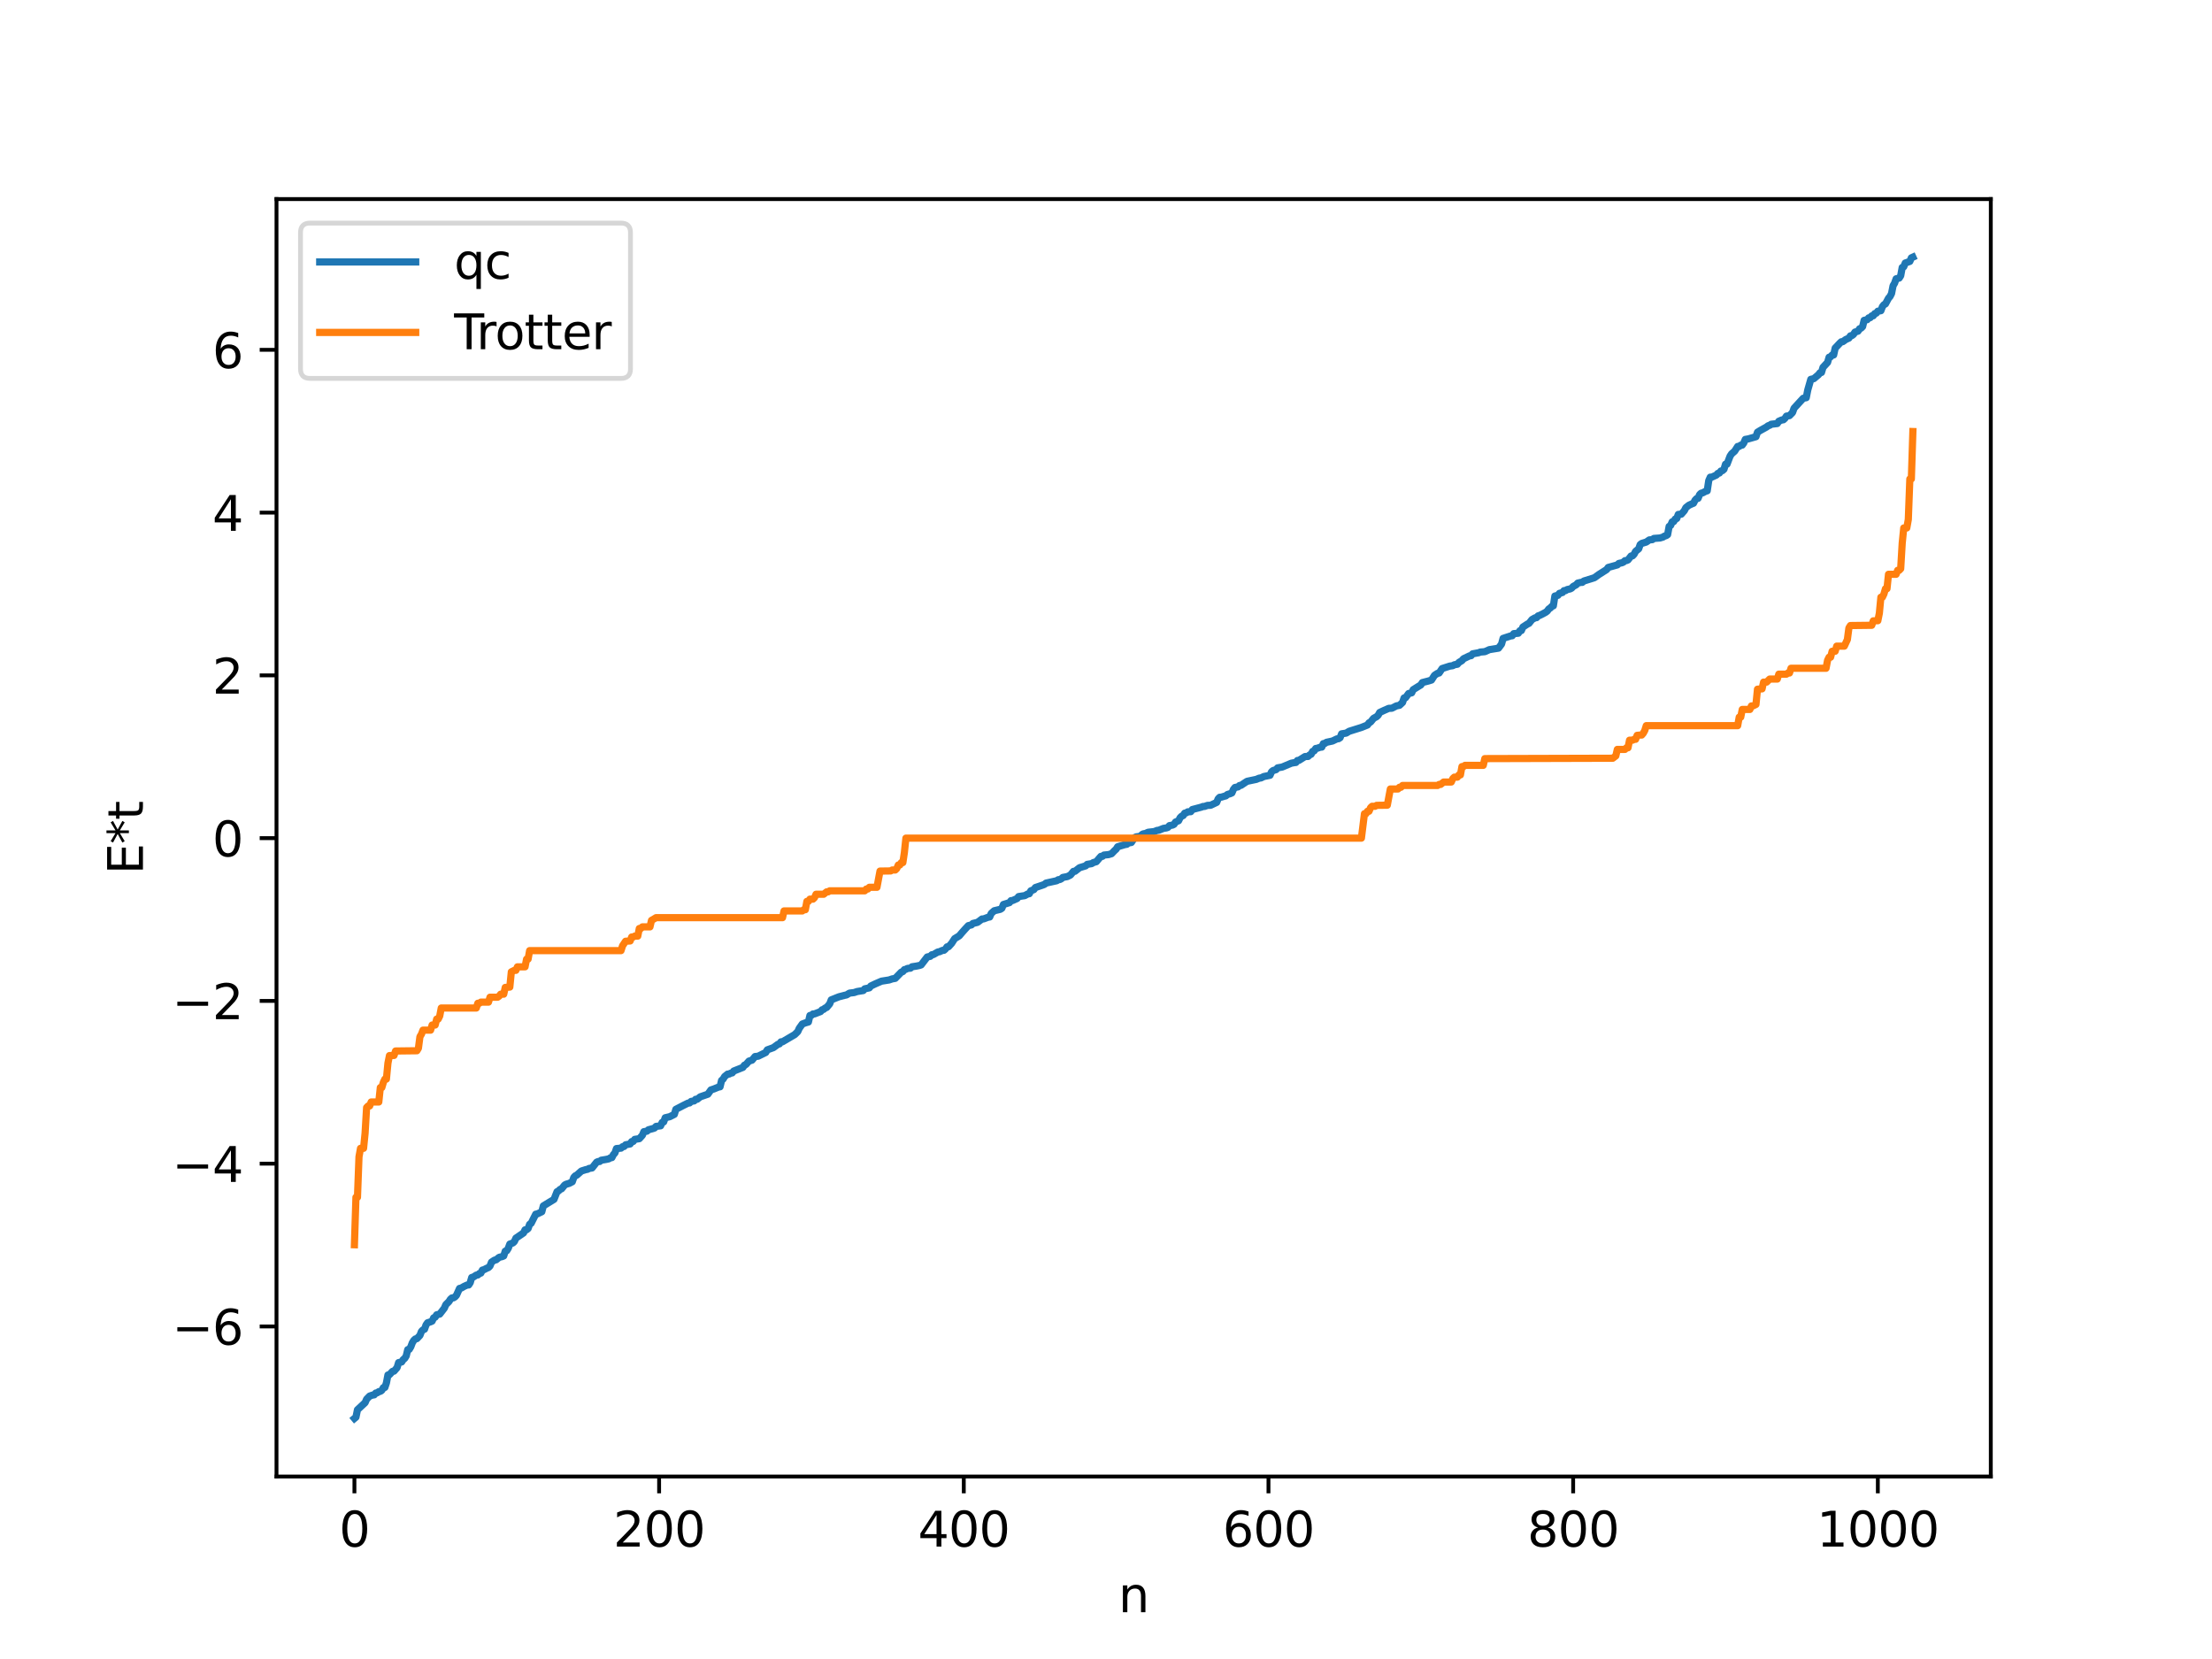 <?xml version="1.0" encoding="utf-8" standalone="no"?>
<!DOCTYPE svg PUBLIC "-//W3C//DTD SVG 1.1//EN"
  "http://www.w3.org/Graphics/SVG/1.1/DTD/svg11.dtd">
<svg xmlns:xlink="http://www.w3.org/1999/xlink" width="460.8pt" height="345.6pt" viewBox="0 0 460.8 345.6" xmlns="http://www.w3.org/2000/svg" version="1.1">
 <defs>
  <style type="text/css">*{stroke-linejoin: round; stroke-linecap: butt}</style>
 </defs>
 <g id="figure_1">
  <g id="patch_1">
   <path d="M 0 345.6 
L 460.8 345.6 
L 460.8 0 
L 0 0 
z
" style="fill: #ffffff"/>
  </g>
  <g id="axes_1">
   <g id="patch_2">
    <path d="M 57.6 307.584 
L 414.72 307.584 
L 414.72 41.472 
L 57.6 41.472 
z
" style="fill: #ffffff"/>
   </g>
   <g id="matplotlib.axis_1">
    <g id="xtick_1">
     <g id="line2d_1">
      <defs>
       <path id="m438f68b314" d="M 0 0 
L 0 3.5 
" style="stroke: #000000; stroke-width: 0.8"/>
      </defs>
      <g>
       <use xlink:href="#m438f68b314" x="73.833" y="307.584" style="stroke: #000000; stroke-width: 0.8"/>
      </g>
     </g>
     <g id="text_1">
      <!-- 0 -->
      <g transform="translate(70.651 322.182) scale(0.1 -0.1)">
       <defs>
        <path id="DejaVuSans-30" d="M 2034 4250 
Q 1547 4250 1301 3770 
Q 1056 3291 1056 2328 
Q 1056 1369 1301 889 
Q 1547 409 2034 409 
Q 2525 409 2770 889 
Q 3016 1369 3016 2328 
Q 3016 3291 2770 3770 
Q 2525 4250 2034 4250 
z
M 2034 4750 
Q 2819 4750 3233 4129 
Q 3647 3509 3647 2328 
Q 3647 1150 3233 529 
Q 2819 -91 2034 -91 
Q 1250 -91 836 529 
Q 422 1150 422 2328 
Q 422 3509 836 4129 
Q 1250 4750 2034 4750 
z
" transform="scale(0.016)"/>
       </defs>
       <use xlink:href="#DejaVuSans-30"/>
      </g>
     </g>
    </g>
    <g id="xtick_2">
     <g id="line2d_2">
      <g>
       <use xlink:href="#m438f68b314" x="137.304" y="307.584" style="stroke: #000000; stroke-width: 0.8"/>
      </g>
     </g>
     <g id="text_2">
      <!-- 200 -->
      <g transform="translate(127.76 322.182) scale(0.1 -0.1)">
       <defs>
        <path id="DejaVuSans-32" d="M 1228 531 
L 3431 531 
L 3431 0 
L 469 0 
L 469 531 
Q 828 903 1448 1529 
Q 2069 2156 2228 2338 
Q 2531 2678 2651 2914 
Q 2772 3150 2772 3378 
Q 2772 3750 2511 3984 
Q 2250 4219 1831 4219 
Q 1534 4219 1204 4116 
Q 875 4013 500 3803 
L 500 4441 
Q 881 4594 1212 4672 
Q 1544 4750 1819 4750 
Q 2544 4750 2975 4387 
Q 3406 4025 3406 3419 
Q 3406 3131 3298 2873 
Q 3191 2616 2906 2266 
Q 2828 2175 2409 1742 
Q 1991 1309 1228 531 
z
" transform="scale(0.016)"/>
       </defs>
       <use xlink:href="#DejaVuSans-32"/>
       <use xlink:href="#DejaVuSans-30" x="63.623"/>
       <use xlink:href="#DejaVuSans-30" x="127.246"/>
      </g>
     </g>
    </g>
    <g id="xtick_3">
     <g id="line2d_3">
      <g>
       <use xlink:href="#m438f68b314" x="200.775" y="307.584" style="stroke: #000000; stroke-width: 0.8"/>
      </g>
     </g>
     <g id="text_3">
      <!-- 400 -->
      <g transform="translate(191.231 322.182) scale(0.1 -0.1)">
       <defs>
        <path id="DejaVuSans-34" d="M 2419 4116 
L 825 1625 
L 2419 1625 
L 2419 4116 
z
M 2253 4666 
L 3047 4666 
L 3047 1625 
L 3713 1625 
L 3713 1100 
L 3047 1100 
L 3047 0 
L 2419 0 
L 2419 1100 
L 313 1100 
L 313 1709 
L 2253 4666 
z
" transform="scale(0.016)"/>
       </defs>
       <use xlink:href="#DejaVuSans-34"/>
       <use xlink:href="#DejaVuSans-30" x="63.623"/>
       <use xlink:href="#DejaVuSans-30" x="127.246"/>
      </g>
     </g>
    </g>
    <g id="xtick_4">
     <g id="line2d_4">
      <g>
       <use xlink:href="#m438f68b314" x="264.246" y="307.584" style="stroke: #000000; stroke-width: 0.8"/>
      </g>
     </g>
     <g id="text_4">
      <!-- 600 -->
      <g transform="translate(254.702 322.182) scale(0.1 -0.1)">
       <defs>
        <path id="DejaVuSans-36" d="M 2113 2584 
Q 1688 2584 1439 2293 
Q 1191 2003 1191 1497 
Q 1191 994 1439 701 
Q 1688 409 2113 409 
Q 2538 409 2786 701 
Q 3034 994 3034 1497 
Q 3034 2003 2786 2293 
Q 2538 2584 2113 2584 
z
M 3366 4563 
L 3366 3988 
Q 3128 4100 2886 4159 
Q 2644 4219 2406 4219 
Q 1781 4219 1451 3797 
Q 1122 3375 1075 2522 
Q 1259 2794 1537 2939 
Q 1816 3084 2150 3084 
Q 2853 3084 3261 2657 
Q 3669 2231 3669 1497 
Q 3669 778 3244 343 
Q 2819 -91 2113 -91 
Q 1303 -91 875 529 
Q 447 1150 447 2328 
Q 447 3434 972 4092 
Q 1497 4750 2381 4750 
Q 2619 4750 2861 4703 
Q 3103 4656 3366 4563 
z
" transform="scale(0.016)"/>
       </defs>
       <use xlink:href="#DejaVuSans-36"/>
       <use xlink:href="#DejaVuSans-30" x="63.623"/>
       <use xlink:href="#DejaVuSans-30" x="127.246"/>
      </g>
     </g>
    </g>
    <g id="xtick_5">
     <g id="line2d_5">
      <g>
       <use xlink:href="#m438f68b314" x="327.717" y="307.584" style="stroke: #000000; stroke-width: 0.8"/>
      </g>
     </g>
     <g id="text_5">
      <!-- 800 -->
      <g transform="translate(318.173 322.182) scale(0.1 -0.1)">
       <defs>
        <path id="DejaVuSans-38" d="M 2034 2216 
Q 1584 2216 1326 1975 
Q 1069 1734 1069 1313 
Q 1069 891 1326 650 
Q 1584 409 2034 409 
Q 2484 409 2743 651 
Q 3003 894 3003 1313 
Q 3003 1734 2745 1975 
Q 2488 2216 2034 2216 
z
M 1403 2484 
Q 997 2584 770 2862 
Q 544 3141 544 3541 
Q 544 4100 942 4425 
Q 1341 4750 2034 4750 
Q 2731 4750 3128 4425 
Q 3525 4100 3525 3541 
Q 3525 3141 3298 2862 
Q 3072 2584 2669 2484 
Q 3125 2378 3379 2068 
Q 3634 1759 3634 1313 
Q 3634 634 3220 271 
Q 2806 -91 2034 -91 
Q 1263 -91 848 271 
Q 434 634 434 1313 
Q 434 1759 690 2068 
Q 947 2378 1403 2484 
z
M 1172 3481 
Q 1172 3119 1398 2916 
Q 1625 2713 2034 2713 
Q 2441 2713 2670 2916 
Q 2900 3119 2900 3481 
Q 2900 3844 2670 4047 
Q 2441 4250 2034 4250 
Q 1625 4250 1398 4047 
Q 1172 3844 1172 3481 
z
" transform="scale(0.016)"/>
       </defs>
       <use xlink:href="#DejaVuSans-38"/>
       <use xlink:href="#DejaVuSans-30" x="63.623"/>
       <use xlink:href="#DejaVuSans-30" x="127.246"/>
      </g>
     </g>
    </g>
    <g id="xtick_6">
     <g id="line2d_6">
      <g>
       <use xlink:href="#m438f68b314" x="391.188" y="307.584" style="stroke: #000000; stroke-width: 0.8"/>
      </g>
     </g>
     <g id="text_6">
      <!-- 1000 -->
      <g transform="translate(378.463 322.182) scale(0.1 -0.1)">
       <defs>
        <path id="DejaVuSans-31" d="M 794 531 
L 1825 531 
L 1825 4091 
L 703 3866 
L 703 4441 
L 1819 4666 
L 2450 4666 
L 2450 531 
L 3481 531 
L 3481 0 
L 794 0 
L 794 531 
z
" transform="scale(0.016)"/>
       </defs>
       <use xlink:href="#DejaVuSans-31"/>
       <use xlink:href="#DejaVuSans-30" x="63.623"/>
       <use xlink:href="#DejaVuSans-30" x="127.246"/>
       <use xlink:href="#DejaVuSans-30" x="190.869"/>
      </g>
     </g>
    </g>
    <g id="text_7">
     <!-- n -->
     <g transform="translate(232.991 335.861) scale(0.1 -0.1)">
      <defs>
       <path id="DejaVuSans-6e" d="M 3513 2113 
L 3513 0 
L 2938 0 
L 2938 2094 
Q 2938 2591 2744 2837 
Q 2550 3084 2163 3084 
Q 1697 3084 1428 2787 
Q 1159 2491 1159 1978 
L 1159 0 
L 581 0 
L 581 3500 
L 1159 3500 
L 1159 2956 
Q 1366 3272 1645 3428 
Q 1925 3584 2291 3584 
Q 2894 3584 3203 3211 
Q 3513 2838 3513 2113 
z
" transform="scale(0.016)"/>
      </defs>
      <use xlink:href="#DejaVuSans-6e"/>
     </g>
    </g>
   </g>
   <g id="matplotlib.axis_2">
    <g id="ytick_1">
     <g id="line2d_7">
      <defs>
       <path id="m44fececa69" d="M 0 0 
L -3.5 0 
" style="stroke: #000000; stroke-width: 0.8"/>
      </defs>
      <g>
       <use xlink:href="#m44fececa69" x="57.6" y="276.323" style="stroke: #000000; stroke-width: 0.8"/>
      </g>
     </g>
     <g id="text_8">
      <!-- −6 -->
      <g transform="translate(35.858 280.123) scale(0.1 -0.1)">
       <defs>
        <path id="DejaVuSans-2212" d="M 678 2272 
L 4684 2272 
L 4684 1741 
L 678 1741 
L 678 2272 
z
" transform="scale(0.016)"/>
       </defs>
       <use xlink:href="#DejaVuSans-2212"/>
       <use xlink:href="#DejaVuSans-36" x="83.789"/>
      </g>
     </g>
    </g>
    <g id="ytick_2">
     <g id="line2d_8">
      <g>
       <use xlink:href="#m44fececa69" x="57.6" y="242.416" style="stroke: #000000; stroke-width: 0.8"/>
      </g>
     </g>
     <g id="text_9">
      <!-- −4 -->
      <g transform="translate(35.858 246.215) scale(0.1 -0.1)">
       <use xlink:href="#DejaVuSans-2212"/>
       <use xlink:href="#DejaVuSans-34" x="83.789"/>
      </g>
     </g>
    </g>
    <g id="ytick_3">
     <g id="line2d_9">
      <g>
       <use xlink:href="#m44fececa69" x="57.6" y="208.508" style="stroke: #000000; stroke-width: 0.8"/>
      </g>
     </g>
     <g id="text_10">
      <!-- −2 -->
      <g transform="translate(35.858 212.307) scale(0.1 -0.1)">
       <use xlink:href="#DejaVuSans-2212"/>
       <use xlink:href="#DejaVuSans-32" x="83.789"/>
      </g>
     </g>
    </g>
    <g id="ytick_4">
     <g id="line2d_10">
      <g>
       <use xlink:href="#m44fececa69" x="57.6" y="174.6" style="stroke: #000000; stroke-width: 0.8"/>
      </g>
     </g>
     <g id="text_11">
      <!-- 0 -->
      <g transform="translate(44.237 178.4) scale(0.1 -0.1)">
       <use xlink:href="#DejaVuSans-30"/>
      </g>
     </g>
    </g>
    <g id="ytick_5">
     <g id="line2d_11">
      <g>
       <use xlink:href="#m44fececa69" x="57.6" y="140.693" style="stroke: #000000; stroke-width: 0.8"/>
      </g>
     </g>
     <g id="text_12">
      <!-- 2 -->
      <g transform="translate(44.237 144.492) scale(0.1 -0.1)">
       <use xlink:href="#DejaVuSans-32"/>
      </g>
     </g>
    </g>
    <g id="ytick_6">
     <g id="line2d_12">
      <g>
       <use xlink:href="#m44fececa69" x="57.6" y="106.785" style="stroke: #000000; stroke-width: 0.8"/>
      </g>
     </g>
     <g id="text_13">
      <!-- 4 -->
      <g transform="translate(44.237 110.584) scale(0.1 -0.1)">
       <use xlink:href="#DejaVuSans-34"/>
      </g>
     </g>
    </g>
    <g id="ytick_7">
     <g id="line2d_13">
      <g>
       <use xlink:href="#m44fececa69" x="57.6" y="72.878" style="stroke: #000000; stroke-width: 0.8"/>
      </g>
     </g>
     <g id="text_14">
      <!-- 6 -->
      <g transform="translate(44.237 76.677) scale(0.1 -0.1)">
       <use xlink:href="#DejaVuSans-36"/>
      </g>
     </g>
    </g>
    <g id="text_15">
     <!-- E*t -->
     <g transform="translate(29.778 182.148) rotate(-90) scale(0.1 -0.1)">
      <defs>
       <path id="DejaVuSans-45" d="M 628 4666 
L 3578 4666 
L 3578 4134 
L 1259 4134 
L 1259 2753 
L 3481 2753 
L 3481 2222 
L 1259 2222 
L 1259 531 
L 3634 531 
L 3634 0 
L 628 0 
L 628 4666 
z
" transform="scale(0.016)"/>
       <path id="DejaVuSans-2a" d="M 3009 3897 
L 1888 3291 
L 3009 2681 
L 2828 2375 
L 1778 3009 
L 1778 1831 
L 1422 1831 
L 1422 3009 
L 372 2375 
L 191 2681 
L 1313 3291 
L 191 3897 
L 372 4206 
L 1422 3572 
L 1422 4750 
L 1778 4750 
L 1778 3572 
L 2828 4206 
L 3009 3897 
z
" transform="scale(0.016)"/>
       <path id="DejaVuSans-74" d="M 1172 4494 
L 1172 3500 
L 2356 3500 
L 2356 3053 
L 1172 3053 
L 1172 1153 
Q 1172 725 1289 603 
Q 1406 481 1766 481 
L 2356 481 
L 2356 0 
L 1766 0 
Q 1100 0 847 248 
Q 594 497 594 1153 
L 594 3053 
L 172 3053 
L 172 3500 
L 594 3500 
L 594 4494 
L 1172 4494 
z
" transform="scale(0.016)"/>
      </defs>
      <use xlink:href="#DejaVuSans-45"/>
      <use xlink:href="#DejaVuSans-2a" x="63.184"/>
      <use xlink:href="#DejaVuSans-74" x="113.184"/>
     </g>
    </g>
   </g>
   <g id="line2d_14">
    <path d="M 73.833 295.488 
L 74.15 295.222 
L 74.467 293.681 
L 76.054 292.202 
L 76.372 291.477 
L 77.006 290.828 
L 77.641 290.608 
L 77.958 290.569 
L 78.276 290.196 
L 78.593 290.138 
L 78.91 289.907 
L 79.228 289.85 
L 79.545 289.625 
L 79.862 289.066 
L 80.18 289.027 
L 80.497 288.085 
L 80.815 286.434 
L 81.132 286.369 
L 81.767 285.685 
L 82.084 285.634 
L 82.719 284.906 
L 83.036 283.854 
L 83.671 283.723 
L 83.988 283.232 
L 84.305 282.982 
L 84.623 282.47 
L 84.94 281.151 
L 85.258 281.094 
L 85.575 280.57 
L 85.892 279.732 
L 86.21 279.216 
L 86.527 278.926 
L 86.844 278.864 
L 87.479 278.191 
L 87.796 277.363 
L 88.114 277.032 
L 88.431 276.908 
L 88.748 276.017 
L 89.066 275.561 
L 89.7 275.357 
L 90.018 275.212 
L 90.335 274.532 
L 90.653 274.396 
L 90.97 273.894 
L 91.605 273.75 
L 92.557 272.52 
L 92.874 271.783 
L 93.509 271.156 
L 93.826 270.666 
L 94.143 270.384 
L 94.461 270.363 
L 94.778 270.17 
L 95.096 269.818 
L 95.73 268.403 
L 96.048 268.345 
L 96.682 267.979 
L 97.317 267.69 
L 97.634 267.68 
L 97.952 267.201 
L 98.269 266.121 
L 98.586 266.042 
L 99.221 265.63 
L 99.539 265.595 
L 99.856 265.302 
L 100.173 265.207 
L 100.491 264.58 
L 100.808 264.501 
L 101.443 264.178 
L 101.76 264.054 
L 102.077 263.725 
L 102.395 262.923 
L 103.029 262.499 
L 103.347 262.442 
L 103.981 261.925 
L 104.616 261.77 
L 104.934 261.634 
L 105.251 260.641 
L 105.568 260.542 
L 105.886 260.026 
L 106.203 259.163 
L 106.838 258.932 
L 107.155 258.636 
L 107.472 257.93 
L 109.059 256.843 
L 109.377 256.194 
L 109.694 256.185 
L 110.011 255.926 
L 110.329 255.048 
L 110.646 254.835 
L 111.598 252.94 
L 111.915 252.884 
L 112.867 252.428 
L 113.185 251.213 
L 115.406 249.851 
L 116.041 248.253 
L 116.358 248.092 
L 116.676 247.768 
L 116.993 247.647 
L 117.628 246.869 
L 117.945 246.696 
L 118.58 246.515 
L 119.215 246.182 
L 119.532 245.283 
L 119.849 244.938 
L 120.167 244.794 
L 121.119 243.945 
L 122.071 243.644 
L 122.388 243.597 
L 122.705 243.408 
L 123.34 243.307 
L 124.292 242.104 
L 124.61 241.968 
L 124.927 241.959 
L 125.244 241.697 
L 126.196 241.542 
L 126.831 241.407 
L 127.148 241.195 
L 127.466 241.152 
L 127.783 240.531 
L 128.1 240.189 
L 128.418 239.267 
L 129.37 239.179 
L 129.687 238.882 
L 130.005 238.836 
L 130.322 238.484 
L 131.274 238.304 
L 131.591 237.814 
L 131.909 237.784 
L 132.226 237.35 
L 133.178 237.207 
L 133.813 236.508 
L 134.13 235.748 
L 134.765 235.645 
L 135.082 235.355 
L 136.034 235.097 
L 136.352 234.986 
L 136.669 234.649 
L 137.621 234.527 
L 137.939 233.817 
L 138.256 233.723 
L 138.573 232.851 
L 139.525 232.626 
L 140.477 232.143 
L 140.795 231.091 
L 142.381 230.266 
L 143.334 229.793 
L 143.651 229.763 
L 143.968 229.449 
L 144.603 229.339 
L 144.92 228.999 
L 145.238 228.996 
L 145.872 228.492 
L 147.459 227.941 
L 148.094 227.053 
L 148.729 226.843 
L 149.681 226.452 
L 149.998 226.401 
L 150.315 225.076 
L 150.633 224.8 
L 150.95 224.265 
L 151.585 223.754 
L 151.902 223.741 
L 152.22 223.558 
L 152.537 223.506 
L 152.854 223.116 
L 154.758 222.359 
L 155.076 221.898 
L 155.393 221.757 
L 156.028 221.043 
L 156.662 220.85 
L 157.297 220.095 
L 157.932 220.03 
L 159.519 219.249 
L 159.836 218.706 
L 161.105 218.246 
L 162.058 217.547 
L 162.375 217.459 
L 162.692 217.036 
L 163.01 217.022 
L 165.548 215.531 
L 166.183 214.913 
L 166.5 214.215 
L 167.135 213.322 
L 167.77 213.084 
L 168.405 212.903 
L 168.722 211.545 
L 169.039 211.506 
L 169.357 211.222 
L 169.674 211.216 
L 170.943 210.726 
L 171.261 210.359 
L 171.578 210.269 
L 171.896 209.983 
L 172.213 209.872 
L 172.848 209.11 
L 173.165 208.29 
L 174.752 207.655 
L 176.021 207.325 
L 176.339 207.264 
L 176.973 206.881 
L 177.925 206.769 
L 178.56 206.554 
L 179.829 206.349 
L 180.147 205.987 
L 181.099 205.789 
L 181.416 205.397 
L 182.368 204.944 
L 183.638 204.395 
L 185.224 204.142 
L 185.859 203.923 
L 186.494 203.81 
L 187.763 202.509 
L 188.081 202.397 
L 188.398 201.992 
L 188.715 201.926 
L 189.033 201.742 
L 189.667 201.686 
L 189.985 201.397 
L 190.937 201.251 
L 191.572 201.117 
L 191.889 201.006 
L 193.158 199.356 
L 193.793 199.219 
L 194.11 198.894 
L 194.428 198.863 
L 195.38 198.311 
L 195.697 198.272 
L 196.332 197.983 
L 196.649 197.96 
L 196.967 197.685 
L 197.284 197.245 
L 197.601 197.217 
L 198.236 196.516 
L 198.871 195.536 
L 199.823 194.959 
L 200.458 194.213 
L 201.092 193.502 
L 201.727 192.825 
L 202.362 192.676 
L 202.679 192.37 
L 203.631 192.144 
L 204.583 191.437 
L 204.9 191.429 
L 205.853 191.072 
L 206.17 191.026 
L 206.487 190.286 
L 207.122 189.724 
L 208.391 189.423 
L 208.709 189.208 
L 209.026 188.424 
L 210.296 188.031 
L 210.613 187.619 
L 210.93 187.6 
L 211.882 187.177 
L 212.2 186.774 
L 213.152 186.622 
L 213.469 186.578 
L 214.104 186.228 
L 214.421 186.176 
L 214.739 185.575 
L 215.373 185.322 
L 215.691 184.89 
L 217.277 184.354 
L 217.595 184.22 
L 217.912 183.963 
L 220.134 183.472 
L 220.451 183.261 
L 220.768 183.229 
L 221.086 183.072 
L 221.403 182.786 
L 222.355 182.605 
L 222.99 182.292 
L 223.624 181.522 
L 223.942 181.502 
L 224.894 180.758 
L 226.163 180.374 
L 226.481 180.064 
L 227.433 179.907 
L 227.75 179.689 
L 228.385 179.506 
L 229.02 178.758 
L 229.337 178.397 
L 229.654 178.392 
L 229.972 178.126 
L 230.924 178.031 
L 231.558 177.842 
L 232.193 177.182 
L 232.51 176.902 
L 232.828 176.394 
L 234.415 175.925 
L 234.732 175.884 
L 235.049 175.617 
L 235.684 175.503 
L 236.319 174.543 
L 236.636 174.341 
L 237.588 174.211 
L 237.905 173.834 
L 238.223 173.686 
L 238.54 173.662 
L 239.175 173.376 
L 240.444 173.231 
L 241.079 172.981 
L 241.396 172.96 
L 242.348 172.57 
L 242.983 172.47 
L 243.3 172.355 
L 243.618 171.992 
L 244.253 171.881 
L 244.57 171.72 
L 244.887 171.243 
L 245.522 170.974 
L 245.839 170.342 
L 246.157 170.03 
L 246.474 169.896 
L 246.791 169.398 
L 247.109 169.339 
L 247.426 169.12 
L 248.061 169.086 
L 248.378 168.641 
L 250.282 168.136 
L 250.6 167.999 
L 250.917 167.998 
L 251.552 167.775 
L 252.186 167.755 
L 253.456 167.153 
L 253.773 166.4 
L 254.091 166.086 
L 254.408 166.067 
L 255.043 165.873 
L 255.36 165.796 
L 255.677 165.512 
L 256.312 165.323 
L 256.629 165.176 
L 256.947 164.434 
L 257.264 164.047 
L 257.899 163.927 
L 258.216 163.637 
L 258.534 163.593 
L 259.486 162.955 
L 259.803 162.759 
L 261.707 162.358 
L 262.342 162.096 
L 262.659 162.069 
L 263.294 161.762 
L 264.563 161.507 
L 264.881 160.794 
L 265.198 160.522 
L 265.833 160.328 
L 266.15 159.96 
L 267.102 159.79 
L 269.006 158.989 
L 269.641 158.869 
L 269.958 158.837 
L 270.276 158.425 
L 270.593 158.398 
L 271.862 157.603 
L 272.497 157.579 
L 272.815 157.265 
L 273.132 157.124 
L 273.449 156.529 
L 273.767 156.417 
L 274.084 155.925 
L 274.401 155.881 
L 275.036 155.656 
L 275.353 155.636 
L 275.671 154.91 
L 275.988 154.877 
L 276.305 154.641 
L 277.575 154.369 
L 278.527 153.912 
L 278.844 153.886 
L 279.162 153.68 
L 279.479 152.872 
L 280.431 152.72 
L 281.066 152.337 
L 283.605 151.54 
L 284.874 151.03 
L 285.191 150.574 
L 285.509 150.419 
L 286.143 149.638 
L 286.778 149.297 
L 287.096 148.989 
L 287.413 148.419 
L 288.365 147.975 
L 289.317 147.559 
L 289.952 147.539 
L 290.904 147.05 
L 291.539 146.928 
L 292.173 146.334 
L 292.491 145.394 
L 292.808 145.344 
L 293.443 144.474 
L 294.077 144.327 
L 294.395 143.668 
L 295.664 142.877 
L 295.981 142.69 
L 296.299 142.188 
L 297.568 141.864 
L 298.203 141.665 
L 298.838 140.678 
L 299.472 140.263 
L 299.79 140.204 
L 300.424 139.271 
L 302.011 138.763 
L 302.646 138.67 
L 302.963 138.483 
L 303.598 138.375 
L 303.915 137.997 
L 304.55 137.617 
L 304.867 137.232 
L 306.137 136.626 
L 306.454 136.592 
L 306.772 136.207 
L 308.041 135.974 
L 308.358 135.839 
L 309.31 135.757 
L 310.262 135.331 
L 312.167 135.021 
L 312.801 134.174 
L 313.119 132.991 
L 314.705 132.474 
L 315.023 132.439 
L 315.34 131.998 
L 316.292 131.915 
L 316.61 131.397 
L 316.927 131.359 
L 317.244 130.629 
L 318.196 130.004 
L 318.514 129.856 
L 319.148 129.061 
L 319.783 128.705 
L 320.1 128.666 
L 320.418 128.298 
L 320.735 128.205 
L 321.37 127.888 
L 322.005 127.543 
L 322.322 127.301 
L 322.639 126.852 
L 322.957 126.665 
L 323.274 126.313 
L 323.591 126.209 
L 323.909 124.164 
L 324.543 124.019 
L 324.861 123.606 
L 325.496 123.426 
L 325.813 123.038 
L 326.13 123.035 
L 326.448 122.821 
L 327.082 122.684 
L 327.4 122.524 
L 327.717 122.171 
L 328.352 121.828 
L 328.669 121.471 
L 329.304 121.326 
L 329.621 121.315 
L 329.939 121.04 
L 331.843 120.448 
L 332.16 120.339 
L 333.112 119.654 
L 334.699 118.649 
L 335.016 118.212 
L 336.92 117.681 
L 337.238 117.374 
L 337.872 117.236 
L 338.19 117.1 
L 338.507 116.798 
L 338.824 116.778 
L 339.142 116.639 
L 339.777 115.829 
L 340.094 115.791 
L 340.411 115.457 
L 340.729 114.849 
L 341.363 114.335 
L 341.681 113.453 
L 341.998 113.207 
L 342.95 112.918 
L 343.585 112.475 
L 344.22 112.413 
L 344.537 112.165 
L 345.806 112.073 
L 346.441 111.884 
L 346.758 111.667 
L 347.076 111.594 
L 347.393 111.377 
L 347.71 109.661 
L 348.028 109.454 
L 348.345 108.707 
L 348.662 108.652 
L 348.98 108.121 
L 349.297 108.016 
L 349.615 107.167 
L 350.249 107.109 
L 350.884 106.372 
L 351.201 105.745 
L 351.836 105.249 
L 352.471 104.957 
L 352.788 104.832 
L 353.105 104.214 
L 353.423 103.873 
L 353.74 103.814 
L 354.058 103.034 
L 354.375 102.744 
L 354.692 102.673 
L 355.327 102.331 
L 355.644 102.249 
L 355.962 100.12 
L 356.279 99.403 
L 356.596 99.397 
L 357.548 98.967 
L 357.866 98.613 
L 358.183 98.543 
L 358.5 98.116 
L 358.818 98.041 
L 359.135 97.756 
L 359.453 96.701 
L 359.77 96.692 
L 360.405 95.026 
L 360.722 94.544 
L 361.357 93.99 
L 361.991 93.003 
L 362.309 92.999 
L 362.626 92.733 
L 362.943 92.721 
L 363.261 92.275 
L 363.578 91.537 
L 364.213 91.426 
L 365.8 90.974 
L 366.117 90.034 
L 366.752 89.646 
L 368.021 88.945 
L 368.339 88.687 
L 368.656 88.603 
L 368.973 88.38 
L 370.243 88.231 
L 370.56 87.752 
L 371.195 87.481 
L 371.512 87.447 
L 371.829 87.163 
L 372.147 86.686 
L 372.781 86.584 
L 373.416 85.94 
L 373.734 85.043 
L 375.638 82.969 
L 376.272 82.85 
L 376.59 81.24 
L 377.224 79.022 
L 377.859 78.877 
L 378.811 78.074 
L 379.129 77.662 
L 379.446 77.591 
L 379.763 76.532 
L 380.715 75.502 
L 381.033 74.416 
L 381.35 74.331 
L 381.667 73.962 
L 381.985 73.943 
L 382.302 72.518 
L 383.254 71.506 
L 383.572 71.202 
L 383.889 71.172 
L 384.524 70.718 
L 385.158 70.438 
L 385.476 69.964 
L 385.793 69.905 
L 386.11 69.662 
L 386.428 69.177 
L 387.062 68.988 
L 387.38 68.491 
L 387.697 68.364 
L 388.015 68.036 
L 388.332 66.731 
L 388.967 66.595 
L 389.284 66.217 
L 389.601 66.175 
L 389.919 65.805 
L 390.236 65.78 
L 390.553 65.325 
L 390.871 65.233 
L 391.188 64.829 
L 391.823 64.725 
L 392.14 63.883 
L 392.458 63.473 
L 392.775 63.306 
L 393.41 62.127 
L 393.727 61.765 
L 394.044 61.143 
L 394.362 59.526 
L 394.679 58.986 
L 394.996 58.079 
L 395.631 57.933 
L 395.948 57.445 
L 396.266 55.718 
L 396.583 55.573 
L 396.9 54.792 
L 397.853 54.458 
L 398.17 53.713 
L 398.487 53.568 
L 398.487 53.568 
" clip-path="url(#pd3dfe29daf)" style="fill: none; stroke: #1f77b4; stroke-width: 1.5; stroke-linecap: square"/>
   </g>
   <g id="line2d_15">
    <path d="M 73.833 259.305 
L 74.15 249.421 
L 74.467 249.421 
L 74.785 240.972 
L 75.102 239.217 
L 75.737 239.217 
L 76.054 236.056 
L 76.372 230.719 
L 76.689 230.392 
L 77.006 230.392 
L 77.324 229.566 
L 78.91 229.566 
L 79.228 226.556 
L 79.545 226.556 
L 79.862 225.466 
L 80.18 224.792 
L 80.497 224.792 
L 80.815 221.463 
L 81.132 219.896 
L 82.084 219.869 
L 82.401 218.942 
L 86.844 218.889 
L 87.162 218.381 
L 87.479 215.969 
L 87.796 215.436 
L 88.114 214.6 
L 89.7 214.6 
L 90.018 213.533 
L 90.653 213.533 
L 90.97 212.294 
L 91.287 212.294 
L 91.605 211.648 
L 91.922 209.987 
L 99.221 209.987 
L 99.539 208.997 
L 99.856 208.997 
L 100.173 208.763 
L 101.76 208.763 
L 102.077 207.737 
L 103.664 207.737 
L 103.981 207.506 
L 104.299 207.106 
L 104.934 207.106 
L 105.251 205.699 
L 106.203 205.628 
L 106.52 202.454 
L 107.155 202.14 
L 107.472 202.14 
L 107.79 201.409 
L 109.377 201.409 
L 109.694 199.804 
L 110.011 199.804 
L 110.329 198.032 
L 129.37 198.032 
L 129.687 197.025 
L 130.322 196.077 
L 131.274 196.017 
L 131.591 195.193 
L 131.909 195.193 
L 132.226 195.005 
L 132.861 195.005 
L 133.178 193.419 
L 133.496 193.419 
L 133.813 193.086 
L 135.4 193.086 
L 135.717 191.734 
L 136.669 191.169 
L 163.01 191.169 
L 163.327 189.765 
L 167.135 189.765 
L 167.453 189.509 
L 167.77 189.509 
L 168.087 187.771 
L 168.405 187.771 
L 168.722 187.307 
L 169.357 187.307 
L 169.674 187.008 
L 169.991 186.291 
L 171.578 186.291 
L 172.213 185.786 
L 172.53 185.786 
L 172.848 185.571 
L 180.147 185.571 
L 180.464 185.202 
L 180.781 185.202 
L 181.099 184.84 
L 182.686 184.84 
L 183.32 181.463 
L 185.542 181.433 
L 185.859 181.237 
L 186.494 181.237 
L 186.811 180.941 
L 187.129 180.198 
L 187.446 180.198 
L 187.763 179.695 
L 188.081 179.695 
L 188.398 177.595 
L 188.715 174.6 
L 283.605 174.6 
L 284.239 169.506 
L 284.557 169.506 
L 284.874 169.003 
L 285.191 169.003 
L 285.509 168.26 
L 285.826 167.964 
L 286.461 167.964 
L 286.778 167.768 
L 289 167.738 
L 289.634 164.361 
L 291.221 164.361 
L 291.539 163.999 
L 291.856 163.999 
L 292.173 163.63 
L 299.472 163.63 
L 299.79 163.415 
L 300.107 163.415 
L 300.742 162.91 
L 302.329 162.91 
L 302.646 162.193 
L 302.963 161.894 
L 303.598 161.894 
L 303.915 161.43 
L 304.233 161.43 
L 304.55 159.692 
L 304.867 159.692 
L 305.185 159.436 
L 308.993 159.436 
L 309.31 158.032 
L 335.968 157.955 
L 336.603 157.467 
L 336.92 156.115 
L 338.507 156.115 
L 338.824 155.782 
L 339.142 155.782 
L 339.459 154.196 
L 340.094 154.196 
L 340.411 154.008 
L 340.729 154.008 
L 341.046 153.184 
L 341.681 153.124 
L 341.998 153.124 
L 342.315 152.757 
L 342.633 152.176 
L 342.95 151.169 
L 361.991 151.169 
L 362.309 149.397 
L 362.626 149.397 
L 362.943 147.792 
L 364.53 147.792 
L 364.848 147.061 
L 365.165 147.061 
L 365.8 146.747 
L 366.117 143.572 
L 367.069 143.502 
L 367.386 142.095 
L 368.021 142.095 
L 368.656 141.463 
L 370.243 141.463 
L 370.56 140.438 
L 372.147 140.438 
L 372.464 140.204 
L 372.781 140.204 
L 373.099 139.214 
L 380.398 139.214 
L 380.715 137.553 
L 381.033 136.907 
L 381.35 136.907 
L 381.667 135.668 
L 382.302 135.668 
L 382.62 134.601 
L 384.206 134.601 
L 384.841 133.232 
L 385.158 130.82 
L 385.476 130.312 
L 389.919 130.259 
L 390.236 129.332 
L 391.188 129.305 
L 391.505 127.738 
L 391.823 124.409 
L 392.14 124.409 
L 392.458 123.735 
L 392.775 122.645 
L 393.092 122.645 
L 393.41 119.635 
L 394.996 119.635 
L 395.314 118.809 
L 395.631 118.809 
L 395.948 118.481 
L 396.266 113.145 
L 396.583 109.984 
L 397.218 109.984 
L 397.535 108.229 
L 397.853 99.78 
L 398.17 99.78 
L 398.487 89.896 
L 398.487 89.896 
" clip-path="url(#pd3dfe29daf)" style="fill: none; stroke: #ff7f0e; stroke-width: 1.5; stroke-linecap: square"/>
   </g>
   <g id="patch_3">
    <path d="M 57.6 307.584 
L 57.6 41.472 
" style="fill: none; stroke: #000000; stroke-width: 0.8; stroke-linejoin: miter; stroke-linecap: square"/>
   </g>
   <g id="patch_4">
    <path d="M 414.72 307.584 
L 414.72 41.472 
" style="fill: none; stroke: #000000; stroke-width: 0.8; stroke-linejoin: miter; stroke-linecap: square"/>
   </g>
   <g id="patch_5">
    <path d="M 57.6 307.584 
L 414.72 307.584 
" style="fill: none; stroke: #000000; stroke-width: 0.8; stroke-linejoin: miter; stroke-linecap: square"/>
   </g>
   <g id="patch_6">
    <path d="M 57.6 41.472 
L 414.72 41.472 
" style="fill: none; stroke: #000000; stroke-width: 0.8; stroke-linejoin: miter; stroke-linecap: square"/>
   </g>
   <g id="legend_1">
    <g id="patch_7">
     <path d="M 64.6 78.828 
L 129.342 78.828 
Q 131.342 78.828 131.342 76.828 
L 131.342 48.472 
Q 131.342 46.472 129.342 46.472 
L 64.6 46.472 
Q 62.6 46.472 62.6 48.472 
L 62.6 76.828 
Q 62.6 78.828 64.6 78.828 
z
" style="fill: #ffffff; opacity: 0.8; stroke: #cccccc; stroke-linejoin: miter"/>
    </g>
    <g id="line2d_16">
     <path d="M 66.6 54.57 
L 76.6 54.57 
L 86.6 54.57 
" style="fill: none; stroke: #1f77b4; stroke-width: 1.5; stroke-linecap: square"/>
    </g>
    <g id="text_16">
     <!-- qc -->
     <g transform="translate(94.6 58.07) scale(0.1 -0.1)">
      <defs>
       <path id="DejaVuSans-71" d="M 947 1747 
Q 947 1113 1208 752 
Q 1469 391 1925 391 
Q 2381 391 2643 752 
Q 2906 1113 2906 1747 
Q 2906 2381 2643 2742 
Q 2381 3103 1925 3103 
Q 1469 3103 1208 2742 
Q 947 2381 947 1747 
z
M 2906 525 
Q 2725 213 2448 61 
Q 2172 -91 1784 -91 
Q 1150 -91 751 415 
Q 353 922 353 1747 
Q 353 2572 751 3078 
Q 1150 3584 1784 3584 
Q 2172 3584 2448 3432 
Q 2725 3281 2906 2969 
L 2906 3500 
L 3481 3500 
L 3481 -1331 
L 2906 -1331 
L 2906 525 
z
" transform="scale(0.016)"/>
       <path id="DejaVuSans-63" d="M 3122 3366 
L 3122 2828 
Q 2878 2963 2633 3030 
Q 2388 3097 2138 3097 
Q 1578 3097 1268 2742 
Q 959 2388 959 1747 
Q 959 1106 1268 751 
Q 1578 397 2138 397 
Q 2388 397 2633 464 
Q 2878 531 3122 666 
L 3122 134 
Q 2881 22 2623 -34 
Q 2366 -91 2075 -91 
Q 1284 -91 818 406 
Q 353 903 353 1747 
Q 353 2603 823 3093 
Q 1294 3584 2113 3584 
Q 2378 3584 2631 3529 
Q 2884 3475 3122 3366 
z
" transform="scale(0.016)"/>
      </defs>
      <use xlink:href="#DejaVuSans-71"/>
      <use xlink:href="#DejaVuSans-63" x="63.477"/>
     </g>
    </g>
    <g id="line2d_17">
     <path d="M 66.6 69.249 
L 76.6 69.249 
L 86.6 69.249 
" style="fill: none; stroke: #ff7f0e; stroke-width: 1.5; stroke-linecap: square"/>
    </g>
    <g id="text_17">
     <!-- Trotter -->
     <g transform="translate(94.6 72.749) scale(0.1 -0.1)">
      <defs>
       <path id="DejaVuSans-54" d="M -19 4666 
L 3928 4666 
L 3928 4134 
L 2272 4134 
L 2272 0 
L 1638 0 
L 1638 4134 
L -19 4134 
L -19 4666 
z
" transform="scale(0.016)"/>
       <path id="DejaVuSans-72" d="M 2631 2963 
Q 2534 3019 2420 3045 
Q 2306 3072 2169 3072 
Q 1681 3072 1420 2755 
Q 1159 2438 1159 1844 
L 1159 0 
L 581 0 
L 581 3500 
L 1159 3500 
L 1159 2956 
Q 1341 3275 1631 3429 
Q 1922 3584 2338 3584 
Q 2397 3584 2469 3576 
Q 2541 3569 2628 3553 
L 2631 2963 
z
" transform="scale(0.016)"/>
       <path id="DejaVuSans-6f" d="M 1959 3097 
Q 1497 3097 1228 2736 
Q 959 2375 959 1747 
Q 959 1119 1226 758 
Q 1494 397 1959 397 
Q 2419 397 2687 759 
Q 2956 1122 2956 1747 
Q 2956 2369 2687 2733 
Q 2419 3097 1959 3097 
z
M 1959 3584 
Q 2709 3584 3137 3096 
Q 3566 2609 3566 1747 
Q 3566 888 3137 398 
Q 2709 -91 1959 -91 
Q 1206 -91 779 398 
Q 353 888 353 1747 
Q 353 2609 779 3096 
Q 1206 3584 1959 3584 
z
" transform="scale(0.016)"/>
       <path id="DejaVuSans-65" d="M 3597 1894 
L 3597 1613 
L 953 1613 
Q 991 1019 1311 708 
Q 1631 397 2203 397 
Q 2534 397 2845 478 
Q 3156 559 3463 722 
L 3463 178 
Q 3153 47 2828 -22 
Q 2503 -91 2169 -91 
Q 1331 -91 842 396 
Q 353 884 353 1716 
Q 353 2575 817 3079 
Q 1281 3584 2069 3584 
Q 2775 3584 3186 3129 
Q 3597 2675 3597 1894 
z
M 3022 2063 
Q 3016 2534 2758 2815 
Q 2500 3097 2075 3097 
Q 1594 3097 1305 2825 
Q 1016 2553 972 2059 
L 3022 2063 
z
" transform="scale(0.016)"/>
      </defs>
      <use xlink:href="#DejaVuSans-54"/>
      <use xlink:href="#DejaVuSans-72" x="46.334"/>
      <use xlink:href="#DejaVuSans-6f" x="85.197"/>
      <use xlink:href="#DejaVuSans-74" x="146.379"/>
      <use xlink:href="#DejaVuSans-74" x="185.588"/>
      <use xlink:href="#DejaVuSans-65" x="224.797"/>
      <use xlink:href="#DejaVuSans-72" x="286.32"/>
     </g>
    </g>
   </g>
  </g>
 </g>
 <defs>
  <clipPath id="pd3dfe29daf">
   <rect x="57.6" y="41.472" width="357.12" height="266.112"/>
  </clipPath>
 </defs>
</svg>
